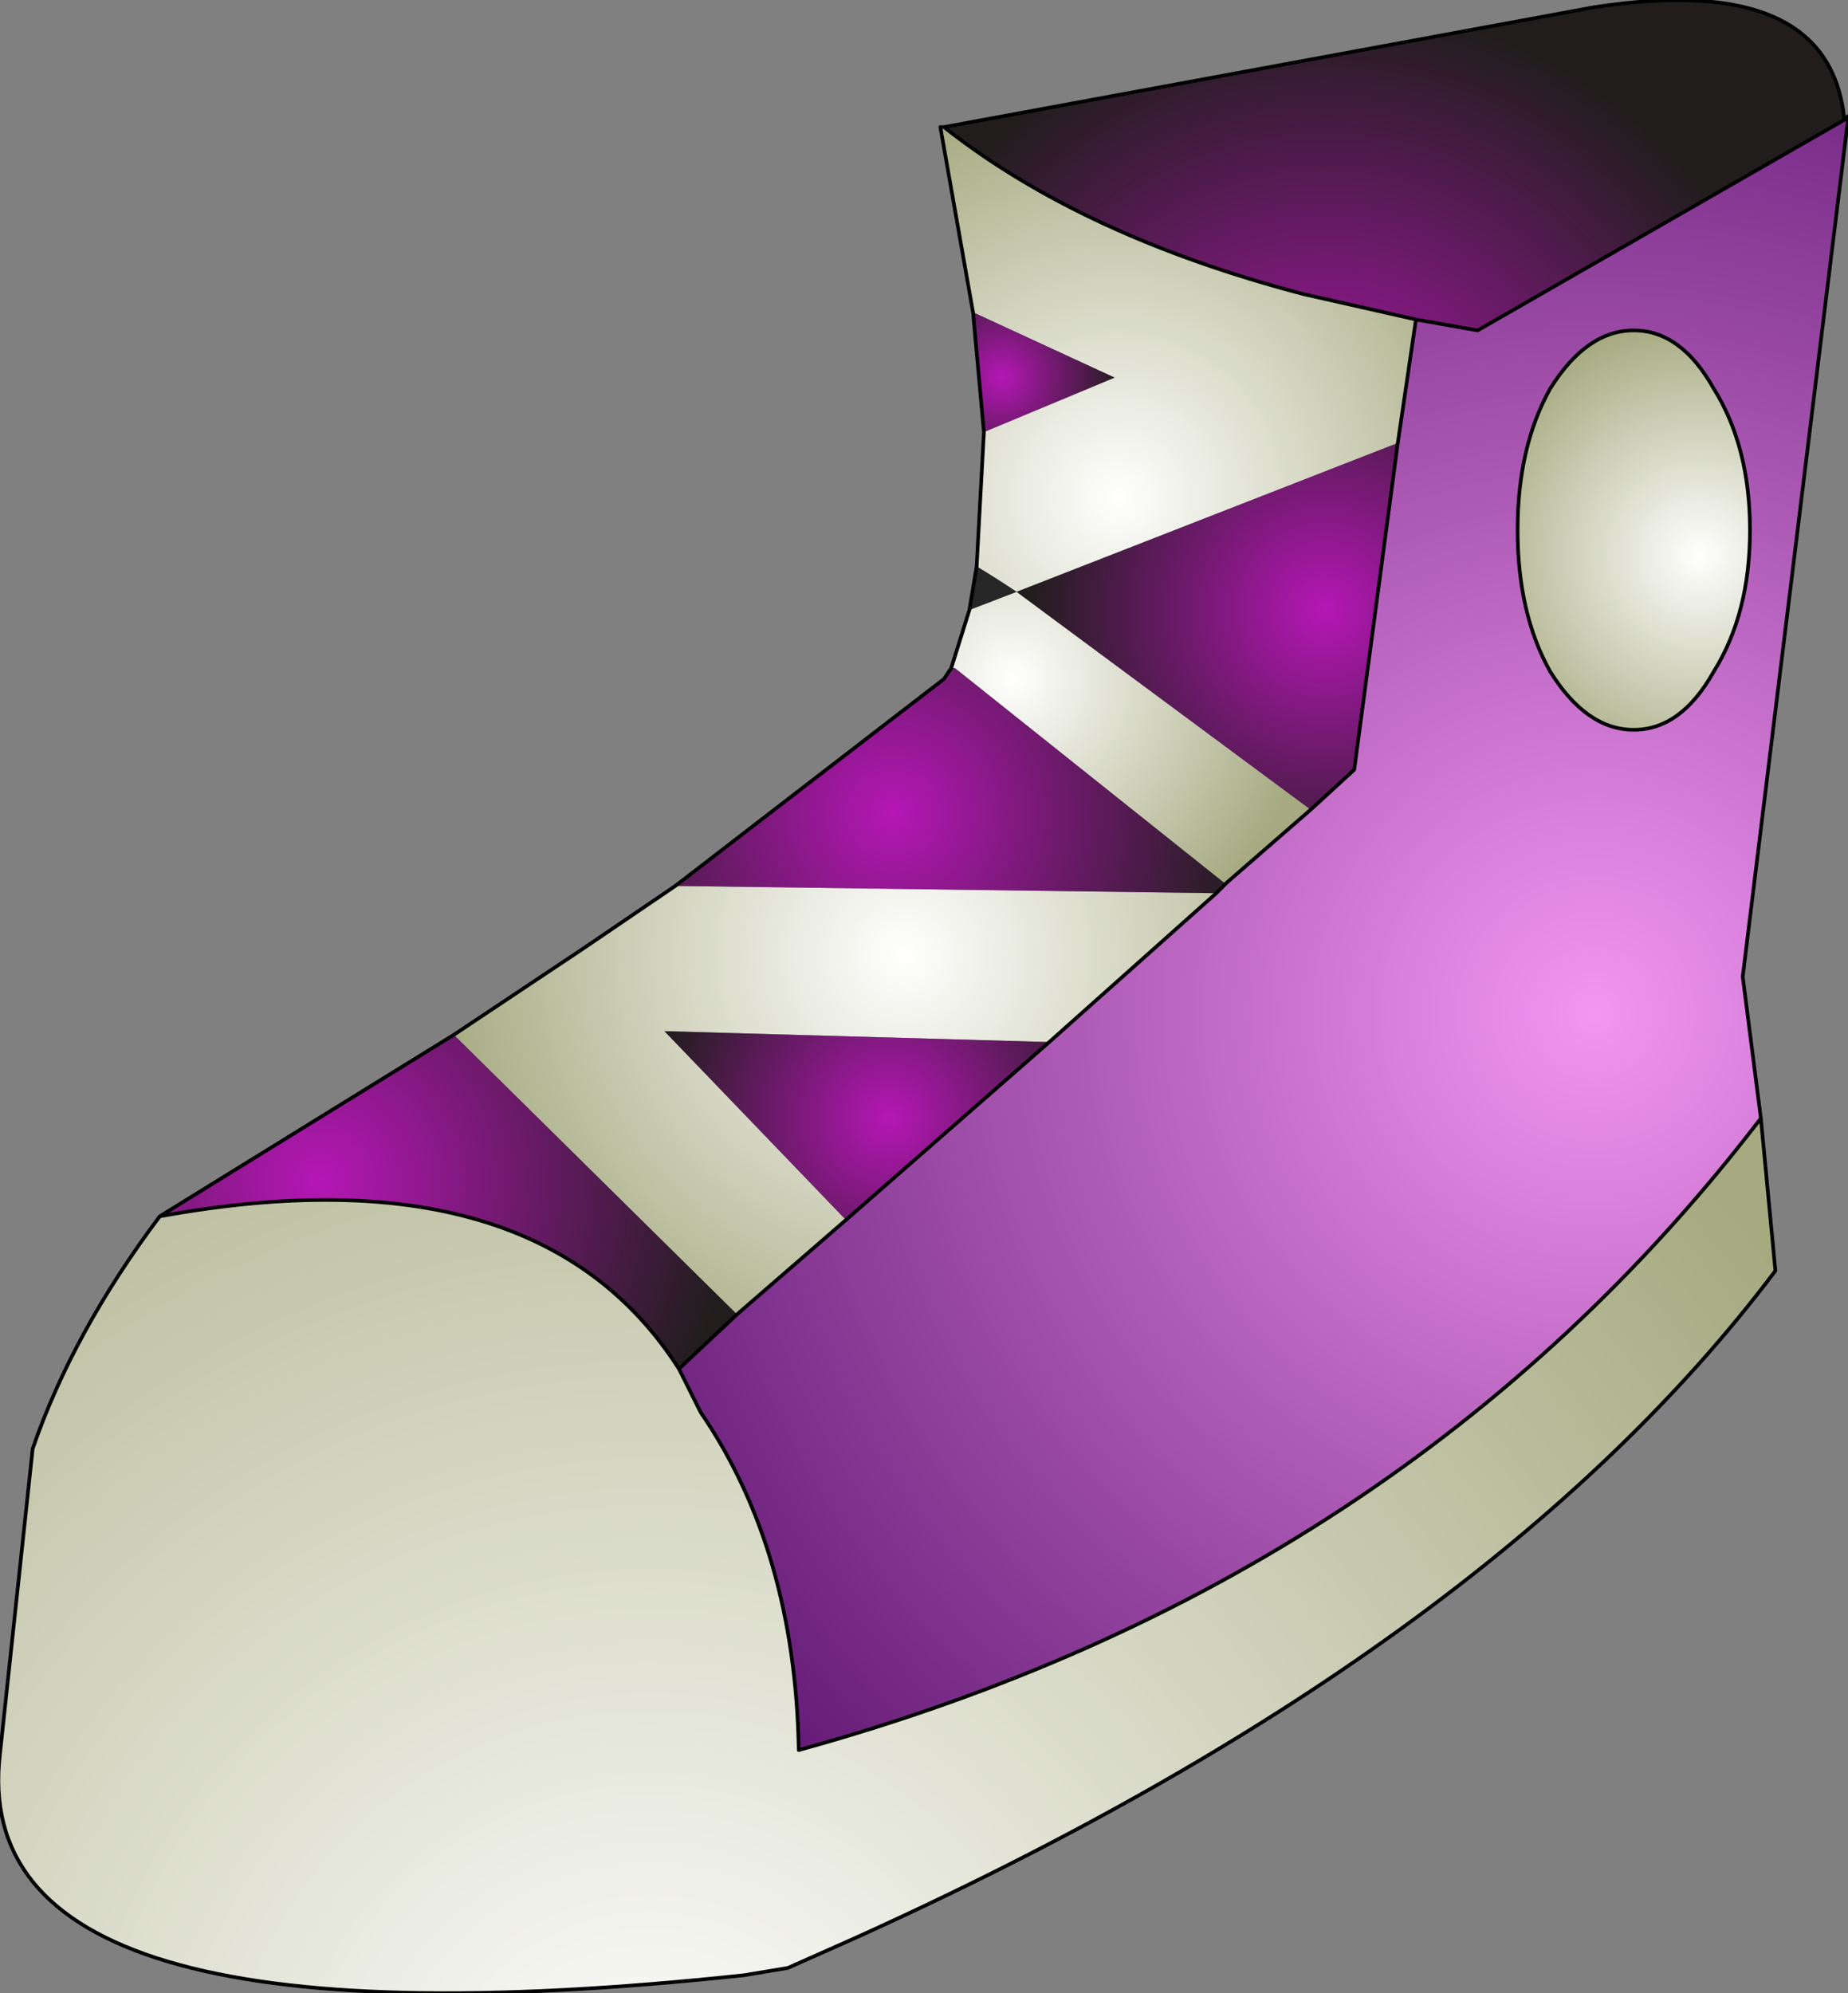 <?xml version="1.0" encoding="UTF-8" standalone="no"?>
<svg xmlns:xlink="http://www.w3.org/1999/xlink" height="27.45px" width="25.45px" xmlns="http://www.w3.org/2000/svg">
  <rect width="100%" height="100%" fill="#808080" stroke="none"/>
  <g transform="matrix(1.0, 0.0, 0.0, 1.0, 12.3, 14.2)">
    <path d="M0.7 -12.45 Q2.6 -10.95 5.65 -10.15 L7.2 -9.8 6.95 -8.1 1.7 -6.05 Q1.4 -6.25 1.15 -6.4 L1.25 -8.25 3.05 -9.0 1.1 -9.9 0.65 -12.45 0.7 -12.45" fill="url(#gradient0)" fill-rule="evenodd" stroke="none"/>
    <path d="M9.05 -8.85 Q9.55 -9.65 10.2 -9.65 10.85 -9.65 11.3 -8.85 11.8 -8.05 11.8 -6.9 11.8 -5.75 11.3 -4.95 10.85 -4.15 10.2 -4.15 9.55 -4.15 9.05 -4.95 8.6 -5.75 8.6 -6.9 8.6 -8.05 9.05 -8.85" fill="url(#gradient1)" fill-rule="evenodd" stroke="none"/>
    <path d="M0.7 -4.85 L0.8 -5.0 0.85 -5.0 0.7 -4.85 M4.6 -2.05 L4.45 -1.9 4.55 -2.05 4.6 -2.05" fill="url(#gradient2)" fill-rule="evenodd" stroke="none"/>
    <path d="M0.85 -5.0 L0.8 -5.0 1.05 -5.8 1.7 -6.05 5.75 -3.05 4.6 -2.05 4.55 -2.05 0.85 -5.0" fill="url(#gradient3)" fill-rule="evenodd" stroke="none"/>
    <path d="M1.15 -6.4 Q1.4 -6.25 1.7 -6.05 L1.05 -5.8 1.15 -6.4" fill="#262626" fill-rule="evenodd" stroke="none"/>
    <path d="M-2.95 4.65 L-2.65 5.25 Q-1.35 7.15 -1.3 9.9 7.05 7.6 11.95 1.2 L12.15 3.3 Q8.2 8.55 -0.55 12.5 L-1.45 12.9 -2.05 13.0 Q-12.8 14.15 -12.3 9.95 L-11.85 5.75 Q-11.3 4.15 -10.1 2.55 -4.9 1.6 -2.95 4.65" fill="url(#gradient4)" fill-rule="evenodd" stroke="none"/>
    <path d="M4.45 -1.9 L2.15 0.15 -3.15 0.0 -0.65 2.6 -2.15 3.9 -6.05 0.05 -4.25 -1.15 -3.0 -2.0 4.45 -1.9" fill="url(#gradient5)" fill-rule="evenodd" stroke="none"/>
    <path d="M13.1 -12.55 L13.15 -12.55 11.7 -0.75 11.95 1.2 Q7.05 7.6 -1.3 9.9 -1.35 7.15 -2.65 5.25 L-2.95 4.65 -2.15 3.9 -0.65 2.6 2.15 0.15 4.45 -1.9 4.6 -2.05 5.75 -3.05 6.35 -3.6 6.95 -8.1 7.2 -9.8 8.05 -9.65 13.1 -12.55 M9.05 -8.85 Q8.6 -8.05 8.6 -6.9 8.6 -5.75 9.05 -4.95 9.55 -4.15 10.2 -4.15 10.85 -4.15 11.3 -4.95 11.8 -5.75 11.8 -6.9 11.8 -8.05 11.3 -8.85 10.85 -9.65 10.2 -9.65 9.55 -9.65 9.05 -8.85" fill="url(#gradient6)" fill-rule="evenodd" stroke="none"/>
    <path d="M0.7 -12.45 L9.65 -14.1 Q12.9 -14.6 13.1 -12.55 L8.05 -9.65 7.2 -9.8 5.65 -10.15 Q2.6 -10.95 0.7 -12.45" fill="url(#gradient7)" fill-rule="evenodd" stroke="none"/>
    <path d="M1.7 -6.05 L6.95 -8.1 6.35 -3.6 5.75 -3.05 1.7 -6.05" fill="url(#gradient8)" fill-rule="evenodd" stroke="none"/>
    <path d="M1.1 -9.9 L3.05 -9.0 1.25 -8.25 1.1 -9.9" fill="url(#gradient9)" fill-rule="evenodd" stroke="none"/>
    <path d="M0.7 -4.85 L0.85 -5.0 4.55 -2.05 4.45 -1.9 -3.0 -2.0 0.7 -4.85" fill="url(#gradient10)" fill-rule="evenodd" stroke="none"/>
    <path d="M2.15 0.15 L-0.65 2.6 -3.15 0.0 2.15 0.15" fill="url(#gradient11)" fill-rule="evenodd" stroke="none"/>
    <path d="M-2.15 3.9 L-2.95 4.65 Q-4.9 1.6 -10.1 2.55 L-6.05 0.05 -2.15 3.9" fill="url(#gradient12)" fill-rule="evenodd" stroke="none"/>
    <path d="M13.15 -12.55 L13.15 -12.6 13.1 -12.55 Q12.9 -14.6 9.65 -14.1 L0.7 -12.45 Q2.6 -10.95 5.65 -10.15 L7.2 -9.8 8.05 -9.65 13.1 -12.55 M0.7 -12.45 L0.65 -12.45 1.1 -9.9 1.25 -8.25 1.15 -6.4 1.05 -5.8 0.8 -5.0 0.7 -4.85 -3.0 -2.0 -4.25 -1.15 -6.05 0.05 -10.1 2.55 Q-4.9 1.6 -2.95 4.65 L-2.65 5.25 Q-1.35 7.15 -1.3 9.9 7.05 7.6 11.95 1.2 L11.7 -0.75 13.15 -12.55 M6.95 -8.1 L7.2 -9.8 M9.05 -8.85 Q9.55 -9.65 10.2 -9.65 10.85 -9.65 11.3 -8.85 11.8 -8.05 11.8 -6.9 11.8 -5.75 11.3 -4.95 10.85 -4.15 10.2 -4.15 9.55 -4.15 9.05 -4.95 8.6 -5.75 8.6 -6.9 8.6 -8.05 9.05 -8.85 M4.6 -2.05 L4.45 -1.9 2.15 0.15 -0.65 2.6 -2.15 3.9 -2.95 4.65 M6.95 -8.1 L6.35 -3.6 5.75 -3.05 4.6 -2.05 M11.95 1.2 L12.15 3.3 Q8.2 8.55 -0.55 12.5 L-1.45 12.9 -2.05 13.0 Q-12.8 14.15 -12.3 9.95 L-11.85 5.75 Q-11.3 4.15 -10.1 2.55" fill="none" stroke="#000000" stroke-linecap="round" stroke-linejoin="round" stroke-width="0.05"/>
  </g>
  <defs>
    <radialGradient cx="0" cy="0" gradientTransform="matrix(0.007, 0.0, 0.0, 0.007, 3.1, -7.35)" gradientUnits="userSpaceOnUse" id="gradient0" r="819.2" spreadMethod="pad">
      <stop offset="0.0" stop-color="#ffffff"/>
      <stop offset="1.0" stop-color="#a6aa80"/>
    </radialGradient>
    <radialGradient cx="0" cy="0" gradientTransform="matrix(0.004, 0.0, 0.0, 0.004, 11.1, -6.55)" gradientUnits="userSpaceOnUse" id="gradient1" r="819.2" spreadMethod="pad">
      <stop offset="0.0" stop-color="#ffffff"/>
      <stop offset="1.0" stop-color="#a6aa80"/>
    </radialGradient>
    <radialGradient cx="0" cy="0" gradientTransform="matrix(0.006, 0.0, 0.0, 0.006, 0.0, -3.0)" gradientUnits="userSpaceOnUse" id="gradient2" r="819.2" spreadMethod="pad">
      <stop offset="0.0" stop-color="#262626"/>
      <stop offset="1.0" stop-color="#000000"/>
    </radialGradient>
    <radialGradient cx="0" cy="0" gradientTransform="matrix(0.005, 0.0, 0.0, 0.005, 1.65, -4.85)" gradientUnits="userSpaceOnUse" id="gradient3" r="819.2" spreadMethod="pad">
      <stop offset="0.0" stop-color="#ffffff"/>
      <stop offset="1.0" stop-color="#a6aa80"/>
    </radialGradient>
    <radialGradient cx="0" cy="0" gradientTransform="matrix(0.024, 0.0, 0.0, 0.024, -3.35, 15.25)" gradientUnits="userSpaceOnUse" id="gradient4" r="819.2" spreadMethod="pad">
      <stop offset="0.0" stop-color="#ffffff"/>
      <stop offset="1.0" stop-color="#a6aa80"/>
    </radialGradient>
    <radialGradient cx="0" cy="0" gradientTransform="matrix(0.008, 0.0, 0.0, 0.008, 0.15, -1.05)" gradientUnits="userSpaceOnUse" id="gradient5" r="819.2" spreadMethod="pad">
      <stop offset="0.0" stop-color="#ffffff"/>
      <stop offset="1.0" stop-color="#a6aa80"/>
    </radialGradient>
    <radialGradient cx="0" cy="0" gradientTransform="matrix(0.019, 0.0, 0.0, 0.019, 9.65, -0.25)" gradientUnits="userSpaceOnUse" id="gradient6" r="819.2" spreadMethod="pad">
      <stop offset="0.0" stop-color="#f196f1"/>
      <stop offset="1.0" stop-color="#5f1672"/>
    </radialGradient>
    <radialGradient cx="0" cy="0" gradientTransform="matrix(0.008, 0.0, 0.0, 0.008, 5.95, -7.6)" gradientUnits="userSpaceOnUse" id="gradient7" r="819.2" spreadMethod="pad">
      <stop offset="0.0" stop-color="#b517b5"/>
      <stop offset="1.0" stop-color="#201d1c"/>
    </radialGradient>
    <radialGradient cx="0" cy="0" gradientTransform="matrix(0.005, 0.0, 0.0, 0.005, 5.95, -5.8)" gradientUnits="userSpaceOnUse" id="gradient8" r="819.2" spreadMethod="pad">
      <stop offset="0.0" stop-color="#b517b5"/>
      <stop offset="1.0" stop-color="#201d1c"/>
    </radialGradient>
    <radialGradient cx="0" cy="0" gradientTransform="matrix(0.002, 0.0, 0.0, 0.002, 1.5, -9.0)" gradientUnits="userSpaceOnUse" id="gradient9" r="819.2" spreadMethod="pad">
      <stop offset="0.0" stop-color="#b517b5"/>
      <stop offset="1.0" stop-color="#201d1c"/>
    </radialGradient>
    <radialGradient cx="0" cy="0" gradientTransform="matrix(0.006, 0.0, 0.0, 0.006, 0.0, -3.0)" gradientUnits="userSpaceOnUse" id="gradient10" r="819.2" spreadMethod="pad">
      <stop offset="0.0" stop-color="#b517b5"/>
      <stop offset="1.0" stop-color="#201d1c"/>
    </radialGradient>
    <radialGradient cx="0" cy="0" gradientTransform="matrix(0.004, 0.0, 0.0, 0.004, -0.05, 1.2)" gradientUnits="userSpaceOnUse" id="gradient11" r="819.2" spreadMethod="pad">
      <stop offset="0.0" stop-color="#b517b5"/>
      <stop offset="1.0" stop-color="#201d1c"/>
    </radialGradient>
    <radialGradient cx="0" cy="0" gradientTransform="matrix(0.007, 0.0, 0.0, 0.007, -7.9, 2.05)" gradientUnits="userSpaceOnUse" id="gradient12" r="819.2" spreadMethod="pad">
      <stop offset="0.0" stop-color="#b517b5"/>
      <stop offset="1.0" stop-color="#201d1c"/>
    </radialGradient>
  </defs>
</svg>
